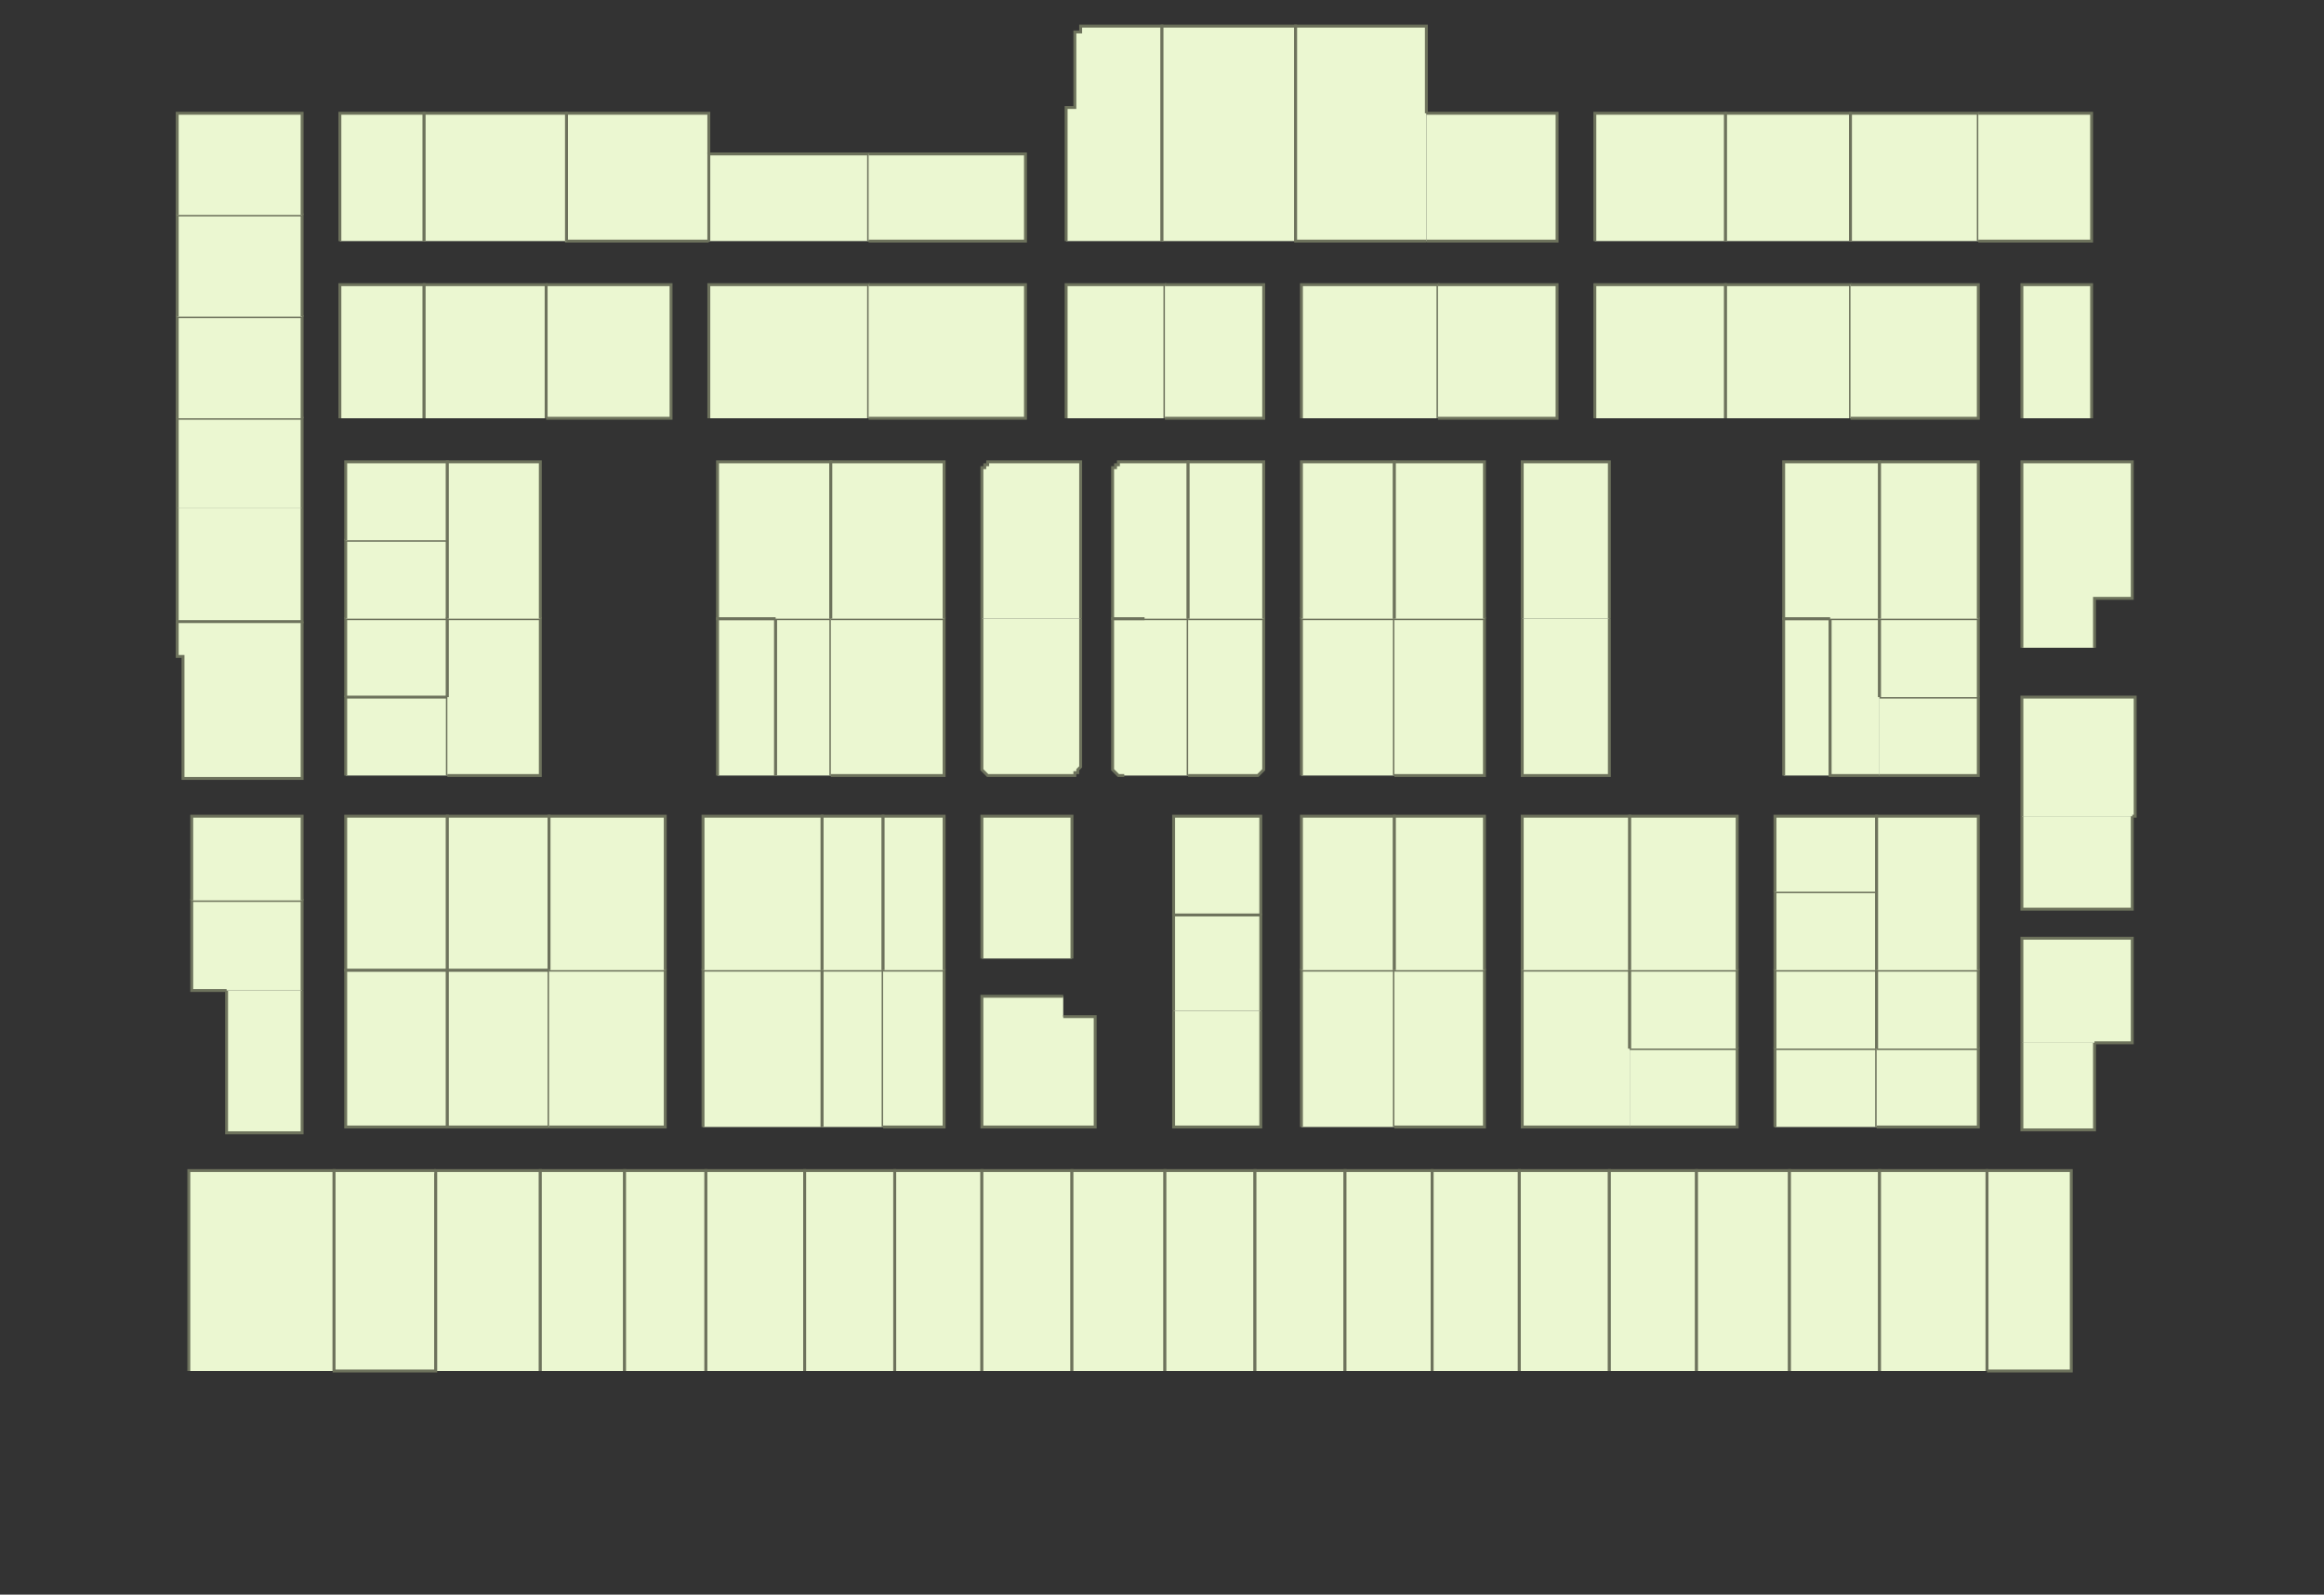 <?xml version="1.0" encoding="utf-8" ?>
<svg baseProfile="full" height="549" version="1.1" width="800" xmlns="http://www.w3.org/2000/svg" xmlns:ev="http://www.w3.org/2001/xml-events" xmlns:xlink="http://www.w3.org/1999/xlink"><rect width="100%" height="100%" fill="#333333" stroke="none"/><defs /><g id="4A01" stroke="red"><polyline fill="#ebf7d1" points="65,472 65,472 65,403 115,403 115,472" stroke="#6d725c" /></g><g id="4A02" stroke="red"><polyline fill="#ebf7d1" points="150,404 150,472 115,472 115,403 150,403 150,403" stroke="#6d725c" /></g><g id="4A03" stroke="red"><polyline fill="#ebf7d1" points="104,341 104,390 78,390 78,341" stroke="#6d725c" /></g><g id="4A04" stroke="red"><polyline fill="#ebf7d1" points="154,388 119,388 119,334 154,334 154,388" stroke="#6d725c" /></g><g id="4A05A" stroke="red"><polyline fill="#ebf7d1" points="78,341 66,341 66,310 104,310 104,310 104,341" stroke="#6d725c" /></g><g id="4A05B" stroke="red"><polyline fill="#ebf7d1" points="66,310 66,281 104,281 104,310" stroke="#6d725c" /></g><g id="4A06" stroke="red"><polyline fill="#ebf7d1" points="154,334 119,334 119,281 154,281 154,334" stroke="#6d725c" /></g><g id="4A07" stroke="red"><polyline fill="#ebf7d1" points="104,214 104,214 104,268 63,268 63,226 61,226 61,221 61,214" stroke="#6d725c" /></g><g id="4A08A" stroke="red"><polyline fill="#ebf7d1" points="119,240 119,213 154,213 154,240" stroke="#6d725c" /></g><g id="4A08B" stroke="red"><polyline fill="#ebf7d1" points="119,267 119,240 154,240 154,267" stroke="#6d725c" /></g><g id="4A09" stroke="red"><polyline fill="#ebf7d1" points="104,175 104,214 61,214 61,175 61,175" stroke="#6d725c" /></g><g id="4A10A" stroke="red"><polyline fill="#ebf7d1" points="119,213 119,186 154,186 154,213" stroke="#6d725c" /></g><g id="4A10B" stroke="red"><polyline fill="#ebf7d1" points="119,186 119,159 154,159 154,186" stroke="#6d725c" /></g><g id="4A11" stroke="red"><polyline fill="#ebf7d1" points="61,175 61,144 104,144 104,175" stroke="#6d725c" /></g><g id="4A12" stroke="red"><polyline fill="#ebf7d1" points="117,144 117,98 146,98 146,144" stroke="#6d725c" /></g><g id="4A13" stroke="red"><polyline fill="#ebf7d1" points="61,144 61,109 104,109 104,109 104,144" stroke="#6d725c" /></g><g id="4A14" stroke="red"><polyline fill="#ebf7d1" points="117,83 117,39 146,39 146,83" stroke="#6d725c" /></g><g id="4A15" stroke="red"><polyline fill="#ebf7d1" points="61,109 61,74 104,74 104,74 104,109" stroke="#6d725c" /></g><g id="4A17" stroke="red"><polyline fill="#ebf7d1" points="61,74 61,39 104,39 104,74" stroke="#6d725c" /></g><g id="4B01" stroke="red"><polyline fill="#ebf7d1" points="150,472 150,472 150,472 150,404 150,403 186,403 186,472" stroke="#6d725c" /></g><g id="4B02" stroke="red"><polyline fill="#ebf7d1" points="186,472 186,472 186,472 186,403 215,403 215,472" stroke="#6d725c" /></g><g id="4B03" stroke="red"><polyline fill="#ebf7d1" points="215,472 215,472 215,472 215,403 243,403 243,472" stroke="#6d725c" /></g><g id="4B04" stroke="red"><polyline fill="#ebf7d1" points="189,388 154,388 154,334 154,334 189,334 189,388" stroke="#6d725c" /></g><g id="4B05" stroke="red"><polyline fill="#ebf7d1" points="189,334 189,334 189,334 229,334 229,388 189,388" stroke="#6d725c" /></g><g id="4B06" stroke="red"><polyline fill="#ebf7d1" points="189,334 154,334 154,281 154,281 189,281 189,334" stroke="#6d725c" /></g><g id="4B07" stroke="red"><polyline fill="#ebf7d1" points="189,334 189,281 229,281 229,334" stroke="#6d725c" /></g><g id="4B08" stroke="red"><polyline fill="#ebf7d1" points="154,240 154,213 186,213 186,267 154,267" stroke="#6d725c" /></g><g id="4B09" stroke="red"><polyline fill="#ebf7d1" points="154,213 154,186 154,159 186,159 186,213" stroke="#6d725c" /></g><g id="4B10" stroke="red"><polyline fill="#ebf7d1" points="188,98 231,98 231,144 188,144" stroke="#6d725c" /></g><g id="4B11" stroke="red"><polyline fill="#ebf7d1" points="146,144 146,98 188,98 188,144" stroke="#6d725c" /></g><g id="4B12" stroke="red"><polyline fill="#ebf7d1" points="244,83 195,83 195,39 244,39 244,53" stroke="#6d725c" /></g><g id="4B13" stroke="red"><polyline fill="#ebf7d1" points="146,83 146,39 195,39 195,83" stroke="#6d725c" /></g><g id="4C01" stroke="red"><polyline fill="#ebf7d1" points="243,472 243,472 243,472 243,403 277,403 277,472" stroke="#6d725c" /></g><g id="4C02" stroke="red"><polyline fill="#ebf7d1" points="277,472 277,472 277,472 277,403 308,403 308,472" stroke="#6d725c" /></g><g id="4C03" stroke="red"><polyline fill="#ebf7d1" points="308,472 308,403 338,403 338,472" stroke="#6d725c" /></g><g id="4C04" stroke="red"><polyline fill="#ebf7d1" points="242,388 242,334 283,334 283,388" stroke="#6d725c" /></g><g id="4C05A" stroke="red"><polyline fill="#ebf7d1" points="283,388 283,334 304,334 304,388" stroke="#6d725c" /></g><g id="4C05B" stroke="red"><polyline fill="#ebf7d1" points="304,334 325,334 325,388 304,388" stroke="#6d725c" /></g><g id="4C06" stroke="red"><polyline fill="#ebf7d1" points="242,334 242,281 283,281 283,334" stroke="#6d725c" /></g><g id="4C07A" stroke="red"><polyline fill="#ebf7d1" points="283,334 283,281 304,281 304,334" stroke="#6d725c" /></g><g id="4C07B" stroke="red"><polyline fill="#ebf7d1" points="304,334 304,281 325,281 325,334" stroke="#6d725c" /></g><g id="4C08A" stroke="red"><polyline fill="#ebf7d1" points="247,267 247,213 267,213 267,267" stroke="#6d725c" /></g><g id="4C08B" stroke="red"><polyline fill="#ebf7d1" points="267,267 267,213 286,213 286,267" stroke="#6d725c" /></g><g id="4C09" stroke="red"><polyline fill="#ebf7d1" points="286,213 325,213 325,267 286,267" stroke="#6d725c" /></g><g id="4C10" stroke="red"><polyline fill="#ebf7d1" points="267,213 247,213 247,159 286,159 286,213" stroke="#6d725c" /></g><g id="4C11" stroke="red"><polyline fill="#ebf7d1" points="286,213 286,159 325,159 325,213" stroke="#6d725c" /></g><g id="4C12" stroke="red"><polyline fill="#ebf7d1" points="244,144 244,98 299,98 299,144" stroke="#6d725c" /></g><g id="4C13" stroke="red"><polyline fill="#ebf7d1" points="299,98 353,98 353,144 299,144" stroke="#6d725c" /></g><g id="4C14" stroke="red"><polyline fill="#ebf7d1" points="244,83 244,53 299,53 299,83" stroke="#6d725c" /></g><g id="4C15" stroke="red"><polyline fill="#ebf7d1" points="299,53 353,53 353,83 299,83" stroke="#6d725c" /></g><g id="4D01" stroke="red"><polyline fill="#ebf7d1" points="338,472 338,472 338,472 338,403 369,403 369,472" stroke="#6d725c" /></g><g id="4D02" stroke="red"><polyline fill="#ebf7d1" points="369,472 369,472 369,472 369,403 401,403 401,472" stroke="#6d725c" /></g><g id="4D03" stroke="red"><polyline fill="#ebf7d1" points="401,472 401,472 401,472 401,403 432,403 432,472" stroke="#6d725c" /></g><g id="4D04" stroke="red"><polyline fill="#ebf7d1" points="366,350 377,350 377,388 338,388 338,363 338,343 366,343" stroke="#6d725c" /></g><g id="4D05" stroke="red"><polyline fill="#ebf7d1" points="434,348 434,388 404,388 404,348" stroke="#6d725c" /></g><g id="4D06" stroke="red"><polyline fill="#ebf7d1" points="338,330 338,281 369,281 369,281 369,281 369,330" stroke="#6d725c" /></g><g id="4D07A" stroke="red"><polyline fill="#ebf7d1" points="404,315 404,281 434,281 434,315" stroke="#6d725c" /></g><g id="4D07B" stroke="red"><polyline fill="#ebf7d1" points="404,348 404,315 434,315 434,348" stroke="#6d725c" /></g><g id="4D08A" stroke="red"><polyline fill="#ebf7d1" points="387,267 386,267 386,267 385,267 385,267 384,266 384,266 383,265 383,264 383,264 383,263 383,213 389,213 394,213 409,213 409,267" stroke="#6d725c" /></g><g id="4D08B" stroke="red"><polyline fill="#ebf7d1" points="372,213 372,263 372,264 372,264 371,265 371,266 370,266 370,267 369,267 369,267 368,267 367,267 342,267 342,267 341,267 340,267 340,267 339,266 339,266 338,265 338,264 338,264 338,263 338,213" stroke="#6d725c" /></g><g id="4D09" stroke="red"><polyline fill="#ebf7d1" points="409,213 435,213 435,263 435,264 435,264 435,265 434,266 434,266 433,267 433,267 432,267 431,267 431,267 409,267" stroke="#6d725c" /></g><g id="4D10A" stroke="red"><polyline fill="#ebf7d1" points="394,213 389,213 383,213 383,163 383,163 383,162 383,161 384,161 384,160 385,160 385,159 386,159 386,159 387,159 409,159 409,213" stroke="#6d725c" /></g><g id="4D10B" stroke="red"><polyline fill="#ebf7d1" points="338,213 338,163 338,163 338,162 338,161 339,161 339,160 340,160 340,159 341,159 342,159 342,159 372,159 372,213" stroke="#6d725c" /></g><g id="4D11" stroke="red"><polyline fill="#ebf7d1" points="409,213 409,159 435,159 435,213" stroke="#6d725c" /></g><g id="4D12" stroke="red"><polyline fill="#ebf7d1" points="367,144 367,98 401,98 401,144" stroke="#6d725c" /></g><g id="4D13" stroke="red"><polyline fill="#ebf7d1" points="401,98 435,98 435,144 401,144" stroke="#6d725c" /></g><g id="4D14" stroke="red"><polyline fill="#ebf7d1" points="367,83 367,37 370,37 370,11 372,11 372,9 400,9 400,83" stroke="#6d725c" /></g><g id="4D15" stroke="red"><polyline fill="#ebf7d1" points="400,83 400,9 446,9 446,83" stroke="#6d725c" /></g><g id="4E01" stroke="red"><polyline fill="#ebf7d1" points="432,472 432,472 432,472 432,403 463,403 463,472" stroke="#6d725c" /></g><g id="4E02" stroke="red"><polyline fill="#ebf7d1" points="463,472 463,472 463,472 463,403 493,403 493,472" stroke="#6d725c" /></g><g id="4E03" stroke="red"><polyline fill="#ebf7d1" points="493,472 493,472 493,472 493,403 523,403 523,472" stroke="#6d725c" /></g><g id="4E04" stroke="red"><polyline fill="#ebf7d1" points="448,388 448,334 480,334 480,388" stroke="#6d725c" /></g><g id="4E05" stroke="red"><polyline fill="#ebf7d1" points="480,334 511,334 511,388 480,388" stroke="#6d725c" /></g><g id="4E06" stroke="red"><polyline fill="#ebf7d1" points="448,334 448,281 480,281 480,334" stroke="#6d725c" /></g><g id="4E07" stroke="red"><polyline fill="#ebf7d1" points="480,334 480,281 511,281 511,334" stroke="#6d725c" /></g><g id="4E08" stroke="red"><polyline fill="#ebf7d1" points="448,267 448,213 480,213 480,267" stroke="#6d725c" /></g><g id="4E09" stroke="red"><polyline fill="#ebf7d1" points="480,213 511,213 511,267 480,267" stroke="#6d725c" /></g><g id="4E10" stroke="red"><polyline fill="#ebf7d1" points="448,213 448,159 480,159 480,213" stroke="#6d725c" /></g><g id="4E11" stroke="red"><polyline fill="#ebf7d1" points="480,213 480,159 511,159 511,213" stroke="#6d725c" /></g><g id="4E12" stroke="red"><polyline fill="#ebf7d1" points="448,144 448,98 495,98 495,144" stroke="#6d725c" /></g><g id="4E13" stroke="red"><polyline fill="#ebf7d1" points="495,98 536,98 536,144 495,144" stroke="#6d725c" /></g><g id="4E14" stroke="red"><polyline fill="#ebf7d1" points="491,83 446,83 446,9 491,9 491,39" stroke="#6d725c" /></g><g id="4E15" stroke="red"><polyline fill="#ebf7d1" points="491,39 536,39 536,83 491,83" stroke="#6d725c" /></g><g id="4F01" stroke="red"><polyline fill="#ebf7d1" points="523,472 523,472 523,472 523,403 554,403 554,472" stroke="#6d725c" /></g><g id="4F02" stroke="red"><polyline fill="#ebf7d1" points="554,472 554,472 554,472 554,403 584,403 584,472" stroke="#6d725c" /></g><g id="4F03" stroke="red"><polyline fill="#ebf7d1" points="584,472 584,472 584,472 584,403 616,403 616,472" stroke="#6d725c" /></g><g id="4F04" stroke="red"><polyline fill="#ebf7d1" points="561,388 524,388 524,334 561,334 561,361" stroke="#6d725c" /></g><g id="4F05A" stroke="red"><polyline fill="#ebf7d1" points="561,361 598,361 598,388 561,388" stroke="#6d725c" /></g><g id="4F05B" stroke="red"><polyline fill="#ebf7d1" points="561,361 561,334 598,334 598,361" stroke="#6d725c" /></g><g id="4F06" stroke="red"><polyline fill="#ebf7d1" points="524,334 524,281 561,281 561,334" stroke="#6d725c" /></g><g id="4F07" stroke="red"><polyline fill="#ebf7d1" points="561,334 561,281 598,281 598,334" stroke="#6d725c" /></g><g id="4F08" stroke="red"><polyline fill="#ebf7d1" points="554,213 554,267 524,267 524,213" stroke="#6d725c" /></g><g id="4F09" stroke="red"><polyline fill="#ebf7d1" points="524,213 524,159 554,159 554,213" stroke="#6d725c" /></g><g id="4F10" stroke="red"><polyline fill="#ebf7d1" points="549,144 549,98 594,98 594,144" stroke="#6d725c" /></g><g id="4F11" stroke="red"><polyline fill="#ebf7d1" points="594,144 594,98 637,98 637,144" stroke="#6d725c" /></g><g id="4F12" stroke="red"><polyline fill="#ebf7d1" points="549,83 549,39 594,39 594,83" stroke="#6d725c" /></g><g id="4F13" stroke="red"><polyline fill="#ebf7d1" points="594,83 594,39 637,39 637,83" stroke="#6d725c" /></g><g id="4G01" stroke="red"><polyline fill="#ebf7d1" points="616,472 616,472 616,472 616,403 647,403 647,472" stroke="#6d725c" /></g><g id="4G02" stroke="red"><polyline fill="#ebf7d1" points="647,472 647,472 647,472 647,403 684,403 684,472" stroke="#6d725c" /></g><g id="4G03" stroke="red"><polyline fill="#ebf7d1" points="684,472 684,403 713,403 713,472 684,472 684,472" stroke="#6d725c" /></g><g id="4G04A" stroke="red"><polyline fill="#ebf7d1" points="611,388 611,361 646,361 646,388" stroke="#6d725c" /></g><g id="4G04B" stroke="red"><polyline fill="#ebf7d1" points="611,361 611,334 646,334 646,361" stroke="#6d725c" /></g><g id="4G05A" stroke="red"><polyline fill="#ebf7d1" points="646,361 681,361 681,388 646,388" stroke="#6d725c" /></g><g id="4G05B" stroke="red"><polyline fill="#ebf7d1" points="646,361 646,334 681,334 681,361" stroke="#6d725c" /></g><g id="4G06A" stroke="red"><polyline fill="#ebf7d1" points="721,359 721,389 696,389 696,359" stroke="#6d725c" /></g><g id="4G06B" stroke="red"><polyline fill="#ebf7d1" points="696,359 696,323 734,323 734,359 721,359" stroke="#6d725c" /></g><g id="4G07A" stroke="red"><polyline fill="#ebf7d1" points="611,334 611,307 646,307 646,334" stroke="#6d725c" /></g><g id="4G07B" stroke="red"><polyline fill="#ebf7d1" points="611,307 611,281 646,281 646,307" stroke="#6d725c" /></g><g id="4G08" stroke="red"><polyline fill="#ebf7d1" points="646,334 646,307 646,281 681,281 681,334" stroke="#6d725c" /></g><g id="4G09" stroke="red"><polyline fill="#ebf7d1" points="734,281 734,313 696,313 696,281" stroke="#6d725c" /></g><g id="4G10" stroke="red"><polyline fill="#ebf7d1" points="696,281 696,281 696,240 735,240 735,281 734,281" stroke="#6d725c" /></g><g id="4G11A" stroke="red"><polyline fill="#ebf7d1" points="614,267 614,213 630,213 630,267" stroke="#6d725c" /></g><g id="4G11B" stroke="red"><polyline fill="#ebf7d1" points="647,267 630,267 630,213 647,213 647,240" stroke="#6d725c" /></g><g id="4G12A" stroke="red"><polyline fill="#ebf7d1" points="647,240 681,240 681,267 647,267" stroke="#6d725c" /></g><g id="4G12B" stroke="red"><polyline fill="#ebf7d1" points="647,240 647,213 681,213 681,240" stroke="#6d725c" /></g><g id="4G13" stroke="red"><polyline fill="#ebf7d1" points="630,213 614,213 614,159 647,159 647,213" stroke="#6d725c" /></g><g id="4G14" stroke="red"><polyline fill="#ebf7d1" points="647,213 647,159 681,159 681,213" stroke="#6d725c" /></g><g id="4G15" stroke="red"><polyline fill="#ebf7d1" points="696,223 696,159 734,159 734,206 721,206 721,223" stroke="#6d725c" /></g><g id="4G16" stroke="red"><polyline fill="#ebf7d1" points="637,98 681,98 681,144 637,144" stroke="#6d725c" /></g><g id="4G17" stroke="red"><polyline fill="#ebf7d1" points="696,144 696,98 720,98 720,144" stroke="#6d725c" /></g><g id="4G18" stroke="red"><polyline fill="#ebf7d1" points="637,83 637,39 681,39 681,83" stroke="#6d725c" /></g><g id="4G19" stroke="red"><polyline fill="#ebf7d1" points="681,39 720,39 720,83 681,83" stroke="#6d725c" /></g></svg>
